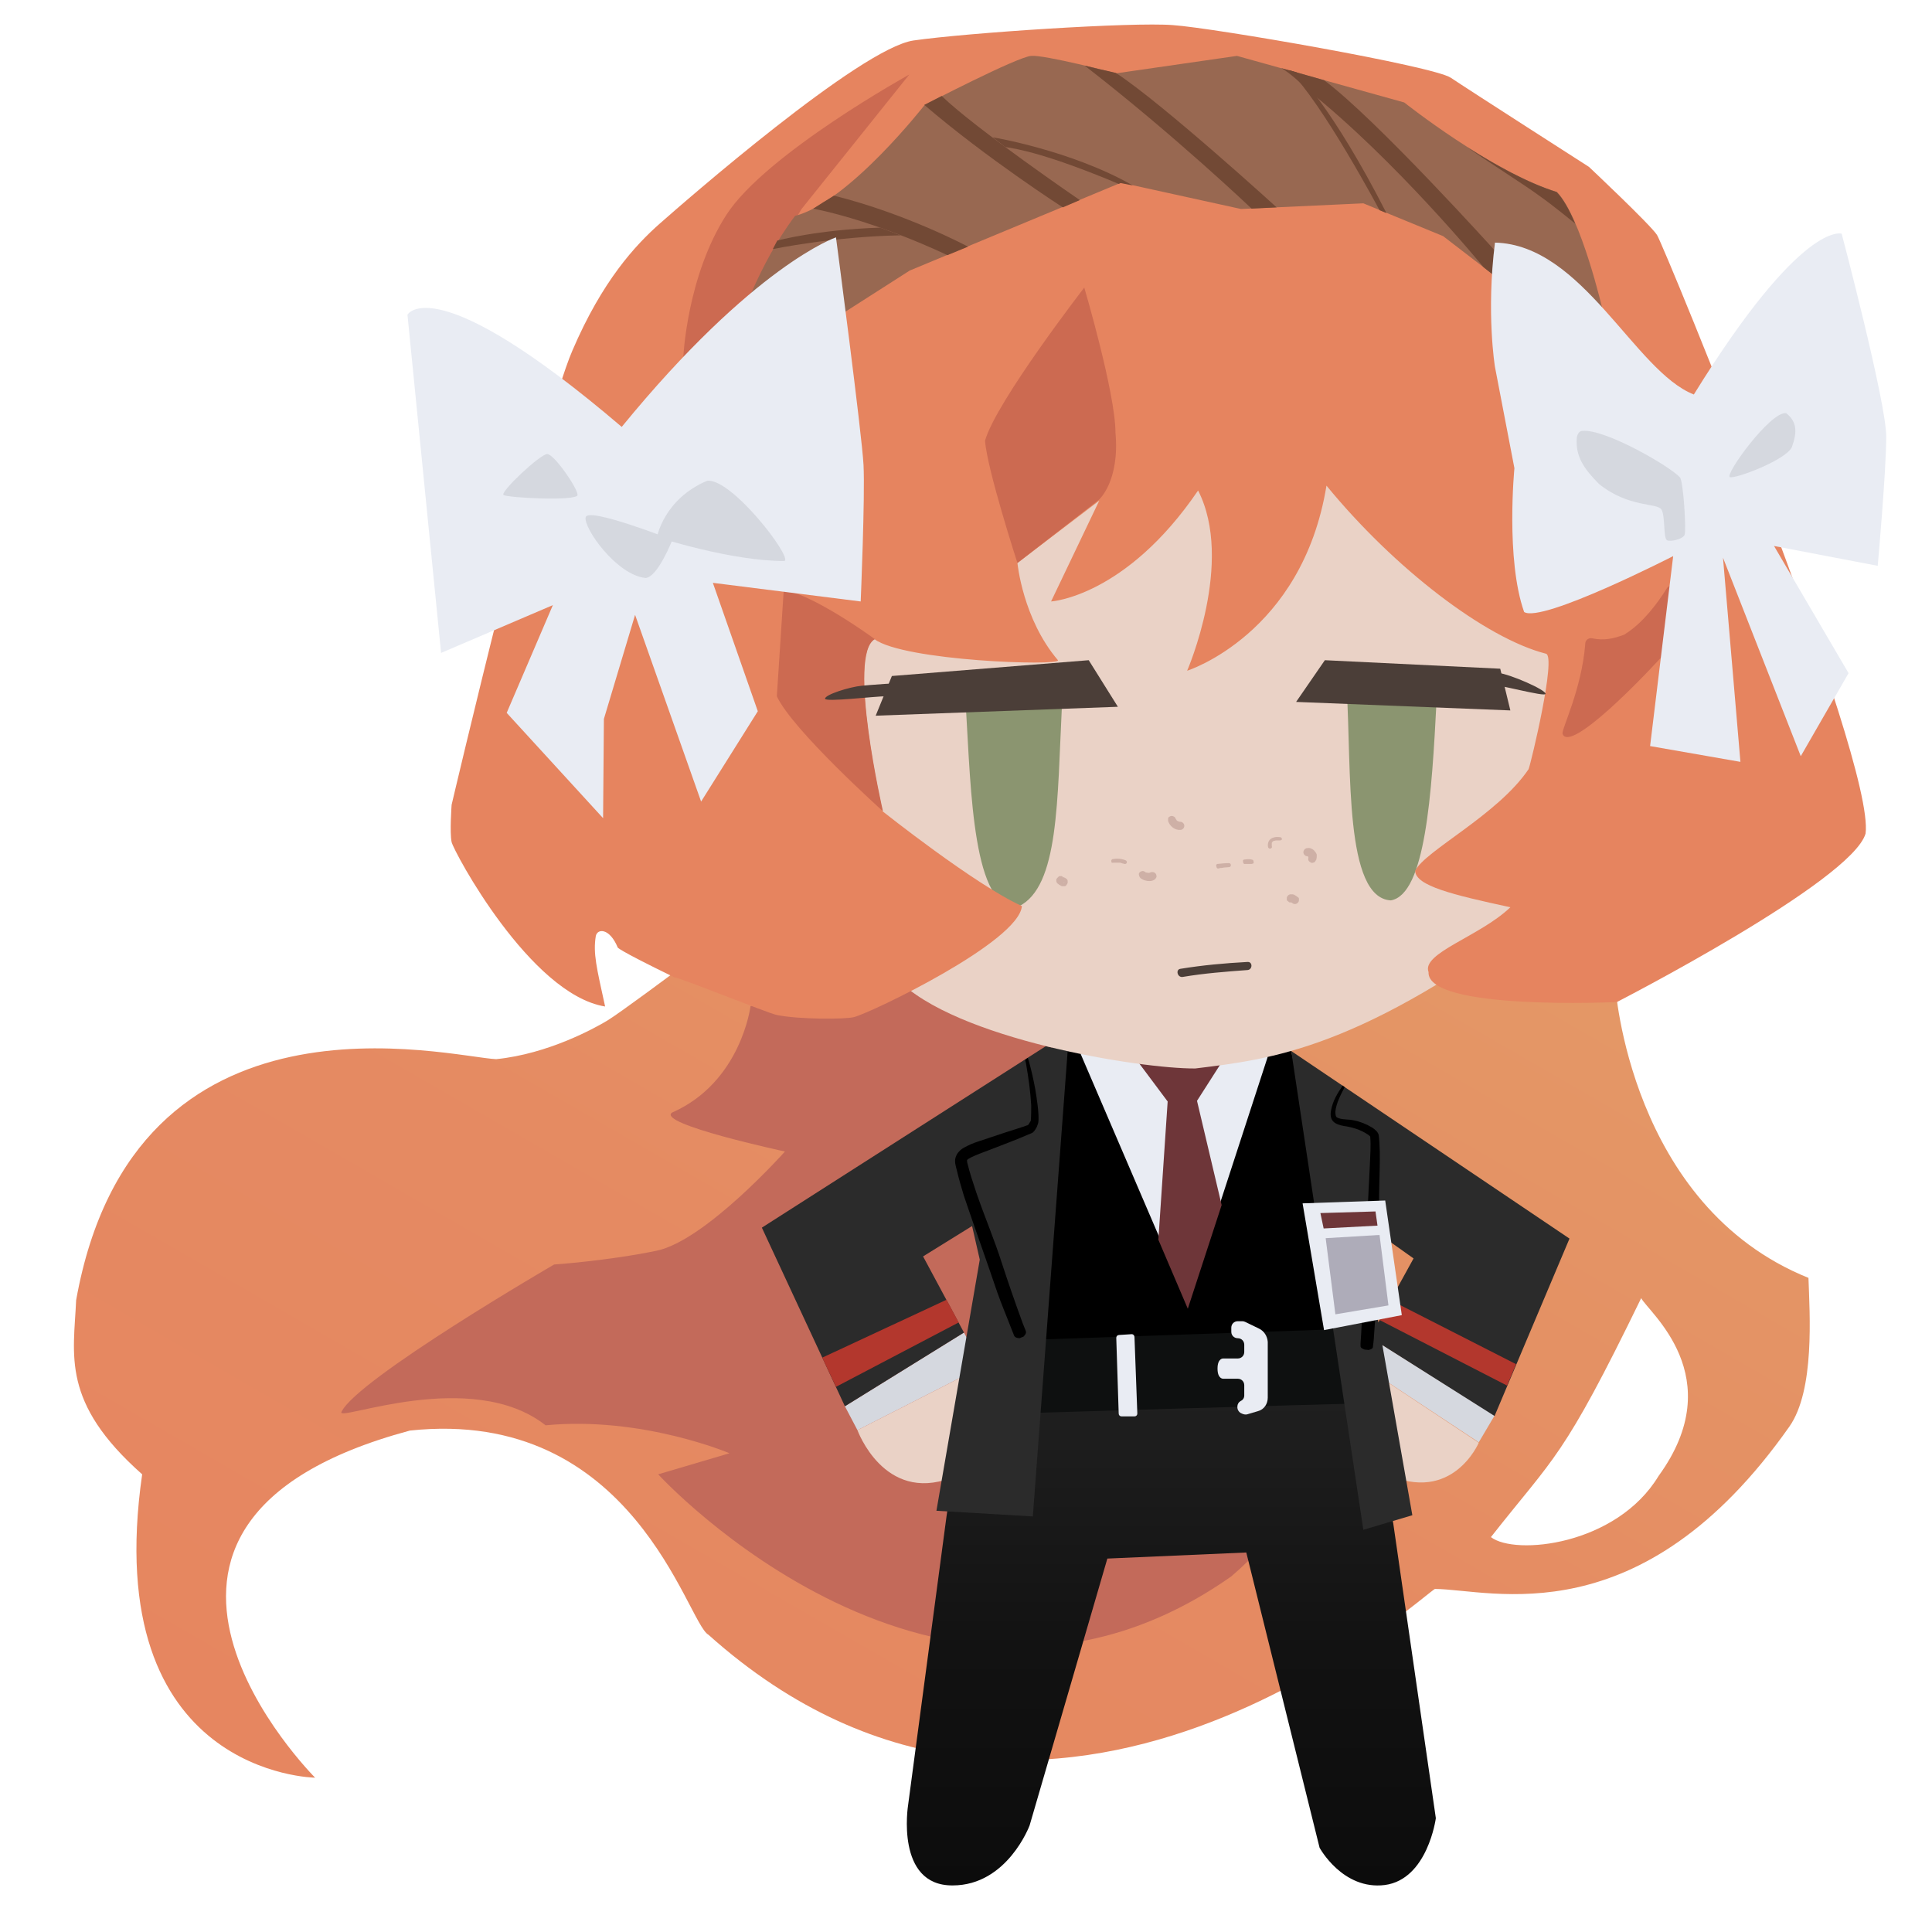 <?xml version="1.0" encoding="utf-8"?>
<!-- Generator: Adobe Illustrator 27.7.0, SVG Export Plug-In . SVG Version: 6.00 Build 0)  -->
<svg version="1.1" xmlns="http://www.w3.org/2000/svg" xmlns:xlink="http://www.w3.org/1999/xlink" x="0px" y="0px"
	 viewBox="0 0 477 477" style="enable-background:new 0 0 477 477;" xml:space="preserve">
<style type="text/css">
	.st0{display:none;fill:url(#SVGID_1_);}
	.st1{fill:url(#SVGID_00000135683776696483410880000013812934643521103802_);}
	.st2{fill:#C36A5A;}
	.st3{fill:url(#SVGID_00000082350896970544659480000001186357642132210308_);}
	.st4{fill:#D5D8DF;}
	.st5{fill:#EAD2C6;}
	.st6{fill:#0E1010;}
	.st7{fill:#E9ECF3;}
	.st8{fill:#6E3639;stroke:#6E3639;stroke-miterlimit:10;}
	.st9{fill:#2B2B2B;}
	.st10{fill:#B3372D;}
	.st11{fill:#AEACB9;}
	.st12{fill:#6E3639;}
	.st13{fill:#8B9570;}
	.st14{fill:#4B3E38;}
	.st15{fill:#CEB0A6;}
	.st16{fill:#E6845F;}
	.st17{fill:#CC6A51;}
	.st18{fill:#986851;}
	.st19{fill:#724935;}
</style>
<g id="hair_x5F_bottom">
	<linearGradient id="SVGID_1_" gradientUnits="userSpaceOnUse" x1="18.247" y1="222.079" x2="462.397" y2="222.079">
		<stop  offset="0" style="stop-color:#E39C68"/>
		<stop  offset="1" style="stop-color:#E68660"/>
	</linearGradient>
	<path class="st0" d="M408.6,57.3c-1.7-2.6-16.8-16.8-16.8-16.8s-29.8-19.1-34.1-22S299.1,6.1,289,5.4C279,4.7,238.2,7.3,225,9.3
		c-13.2,1.9-56.7,39.8-62.6,45.1s-14.2,14.2-21.6,31.4c-7.4,17.3-29.8,112.1-29.8,112.1s-0.5,6.9,0,9.2c0.5,2.3,19.4,37.6,37.9,40.6
		c-2.2-9.6-3-13.1-2.3-17.4c0.4-1.9,3.1-2.3,5.4,2.8c1.6,2.7,14.8,6.8,14.8,6.8S153,250.2,150,252.1c-3,1.8-14.5,8.2-27.4,9.5
		C111.1,261,33.2,240.6,18.8,321c-0.6,13.6-3.8,25.2,16.3,43c-10.7,74.3,42.7,74.9,42.7,74.9s-62.6-62.6,23.4-85.7
		c55.3-5.9,68.4,47.5,73.7,50.4c84.6,75.8,178.1-11.4,179.4-11.3c13.9,0.1,50.7,12.2,87.5-40.1c6.3-9,5-27.8,4.7-36.7
		c-44.2-17.8-47.5-67.7-47.5-67.7s60-29,63.4-40.8C464.7,188.8,410.2,59.9,408.6,57.3z M405.2,320.5c1.7,3.4,22.1,19.4,4.3,43.9
		c-10.4,17.2-35.5,19.7-41.4,15.1C383.9,359.4,385.8,360.4,405.2,320.5z"/>
	
		<linearGradient id="SVGID_00000182529896412389214040000000097604991623633039_" gradientUnits="userSpaceOnUse" x1="332.237" y1="154.141" x2="142.94" y2="482.012">
		<stop  offset="0" style="stop-color:#E39C68"/>
		<stop  offset="0.136" style="stop-color:#E49766"/>
		<stop  offset="0.575" style="stop-color:#E58A62"/>
		<stop  offset="1" style="stop-color:#E68660"/>
	</linearGradient>
	<path style="fill:url(#SVGID_00000182529896412389214040000000097604991623633039_);" d="M166.7,239.9c0,0-13.8,10.3-16.8,12.1
		c-3,1.8-14.5,8.2-27.4,9.5C111.1,261,33.2,240.6,18.8,321c-0.6,13.6-3.8,25.2,16.3,43c-10.7,74.3,42.7,74.9,42.7,74.9
		s-62.6-62.6,23.4-85.7c55.3-5.9,68.4,47.5,73.7,50.4c84.6,75.8,178.1-11.4,179.4-11.3c13.9,0.1,50.7,12.2,87.5-40.1
		c6.3-9,5-27.8,4.7-36.7c-44.2-17.8-47.7-72.2-47.7-72.2L387.5,186L166.7,239.9z M405.2,320.5c1.7,3.4,22.1,19.4,4.3,43.9
		c-10.4,17.2-35.5,19.7-41.4,15.1C383.9,359.4,385.8,360.4,405.2,320.5z"/>
	<path class="st2" d="M185.3,248.4c0,0-2.3,18.8-19.4,26.3c-3.8,2.8,27.9,9.6,27.9,9.6s-19.6,22-31.7,24.5s-25.3,3.4-25.3,3.4
		s-48.7,28.3-52.5,36.4c-1.3,2.6,32.1-11.1,50.4,3.3c23.8-2.3,45.4,6.9,45.4,6.9l-17.6,5.2c0,0,69.4,75.9,141.5,25.2
		c12.1-10.3,12.3-16.3,11.5-23.2c-2.9-24.1-18.6-121-18.6-121l-72.9-5.6L185.3,248.4z"/>
</g>
<g id="suit_x5F_bottom">
	
		<linearGradient id="SVGID_00000006708238299062081360000015853366331162660778_" gradientUnits="userSpaceOnUse" x1="289.252" y1="346.1" x2="289.252" y2="465.558">
		<stop  offset="0" style="stop-color:#1F1F1F"/>
		<stop  offset="0.512" style="stop-color:#121212"/>
		<stop  offset="1" style="stop-color:#0C0C0C"/>
	</linearGradient>
	<path style="fill:url(#SVGID_00000006708238299062081360000015853366331162660778_);" d="M238.7,346.5l-4.8,26.5l-0.2,1.3
		l-9.5,71.4c0,0-3.2,19.9,11,19.8c13.5,0,19-14.8,19-14.8l19.2-65.9l34.3-1.5l18.1,72.9c0,0,5.7,10.5,16.1,9.2
		c10.6-1.4,12.6-16.5,12.6-16.5L344,376.2l-5.8-30.1L238.7,346.5z"/>
</g>
<g id="Suit_x5F_top">
	<polygon class="st4" points="208.6,347.2 211.7,353.1 242.5,337.4 238,329 	"/>
	<polygon class="st4" points="369,349.5 365.1,356.1 336.5,337.2 341.2,332 	"/>
	<path class="st5" d="M211.7,353.1c0,0,6.5,18,23.1,11.8s7.7-27.5,7.7-27.5L211.7,353.1z"/>
	<path class="st5" d="M342.2,363.9c16.4,7.6,22.9-7.7,22.9-7.7l-28.5-18.9C336.5,337.2,326.3,356.5,342.2,363.9z"/>
	<polygon points="238.7,346.5 259.8,258.6 318.8,259.5 338.2,346.1 	"/>
	<path class="st6" d="M257.2,330.7l72.3-2.5c0,0,3.1,18.5,3.1,18.4c0-0.1-76.2,2.2-76.2,2.2L257.2,330.7z"/>
	<polygon class="st7" points="313,260.9 293.2,321.7 266.8,260.2 	"/>
	<polygon class="st8" points="295,271.7 300.5,263.1 282,262.7 288.8,271.8 286.5,306 293.2,321.7 301.1,297.5 	"/>
	<polygon class="st9" points="231.2,373 241.9,311 240,302.7 227.9,310.2 238,329 208.6,347.2 188.1,303.1 258.2,258.3 263.6,259.5 
		255,374.4 	"/>
	<path class="st9" d="M387.5,305.8l-68.7-46.3l17.8,118.2l12.1-3.6l-7.4-42l27.7,17.5L387.5,305.8z M340.3,326.5l-3.7-24.6l12.4,8.8
		L340.3,326.5z"/>
	<g>
		<path d="M332,268.4c-1,1.9-2.1,4-2.3,6c0,0.4,0,1.3,0.4,1.5c1.1,0.6,2.8,0.4,4.1,0.7c1.6,0.3,3.1,0.9,4.6,1.8
			c0.6,0.4,1.5,1.1,1.6,1.9c0.6,4.6,0,12,0.1,16.7c-0.1,10.1-0.4,21.8-1.2,31.8c0,0.5-0.2,2.9-0.3,3.4c-0.1,0.4,0.2,0.8-1.1,1.1
			l-1-0.1c-1.3-0.5-0.9-0.8-1-1.2c0-0.7,0.2-2.7,0.2-3.4c0.7-12,1.5-28.7,2.1-40.8c0.1-2.4,0.3-4.9,0.1-7.2c0,0.1,0,0,0,0
			c-0.1-0.1-0.4-0.4-0.6-0.5c-1.8-1.2-3.8-1.8-5.9-2.1c-2.2-0.4-3.6-1.2-3.2-3.7c0.4-2.4,1.6-4.4,3-6.4
			C331.3,268,332,268.4,332,268.4L332,268.4z"/>
	</g>
	<polygon class="st10" points="374.3,336.8 343.3,321 340.6,325.9 372.1,342.1 	"/>
	<polygon class="st10" points="203,335.2 206.4,342.4 236.7,326.5 233.7,320.9 	"/>
	<polygon class="st7" points="321.6,297.1 326.9,328.4 346.1,324.7 342,296.4 	"/>
	<polygon class="st11" points="327.3,305.7 329.7,324.5 342.8,322.3 340.6,304.9 	"/>
	<polygon class="st12" points="326,299.5 326.8,303.3 340.1,302.6 339.6,299.1 	"/>
	<g>
		<path d="M253.7,261.2c0.2,0.3,0.3,0.7,0.4,1.1c0.6,2.1,1.1,4.5,1.5,6.6c0.4,2.4,0.9,5.8,0.8,7.7c0,0.8-0.3,1.2-0.4,1.6
			c-0.2,0.4-0.5,0.9-0.8,1.2c-0.3,0.4-0.9,0.5-1.3,0.7c-2.5,1.1-6.7,2.7-9.3,3.7c-1.8,0.7-3.9,1.4-5.3,2.2c-0.6,0.4-0.6,0.3-0.5,1
			c0.6,2.5,1.4,4.9,2.2,7.3c2,5.9,4.5,11.7,6.4,17.7c1.6,4.9,3.3,9.8,5.1,14.7c0,0,0.6,1.5,0.6,1.5c0.2,0.5,0.5,0.9-0.4,1.8l-1,0.4
			c-1.3-0.1-1.3-0.6-1.5-1.1l-0.6-1.5c-1.1-2.9-2.4-5.9-3.4-8.8c-2.7-8-5.5-15.7-8.2-23.7c-0.6-2-1.2-4-1.7-6.1
			c-0.3-1.4-0.9-2.6-0.1-4.1c0.5-0.9,1.2-1.4,1.7-1.7c1.3-0.7,2.4-1.2,3.7-1.6c2-0.7,4.3-1.4,6.3-2.1c1.2-0.4,4.8-1.5,5.8-1.9
			c0,0-0.1,0-0.1,0.1c0.1-0.1,0.2-0.2,0.3-0.2c0,0,0,0,0,0l0.3-0.5c0.2-0.3,0.3-0.5,0.3-0.5c0.1-1.2,0.1-2.5,0.1-3.8
			c-0.2-3.5-0.7-7-1.3-10.4c0,0-0.2-0.8-0.2-0.8L253.7,261.2L253.7,261.2z"/>
	</g>
	<g>
		<path class="st7" d="M279.4,329.4l-3.1,0.2c-0.4,0-0.7,0.3-0.7,0.7l0.6,18.7c0,0.4,0.3,0.7,0.7,0.7h3.2c0.4,0,0.7-0.3,0.7-0.7
			l-0.7-18.8C280.1,329.7,279.8,329.4,279.4,329.4z"/>
		<path class="st7" d="M310.8,328l-3.3-1.6c-0.2-0.1-0.5-0.2-0.7-0.2h-1.2c-0.9,0-1.6,0.7-1.6,1.6l0,1c0,0.9,0.7,1.6,1.6,1.6
			c0.9,0,1.6,0.7,1.6,1.6v1.8c0,0.9-0.7,1.6-1.6,1.6H302c0,0-1.4-0.1-1.4,2.5c0,2.6,1.4,2.5,1.4,2.5l3.6,0c0.9,0,1.6,0.7,1.6,1.6
			v2.6c0,0.5-0.3,1-0.7,1.2l-0.2,0.1c-0.5,0.3-0.8,0.8-0.8,1.4l0,0.2c0,0.5,0.3,1,0.7,1.3l0.4,0.2c0.4,0.2,0.9,0.3,1.3,0.2l2.7-0.8
			c1.5-0.4,2.4-1.8,2.4-3.3v-13.8C312.9,329.9,312.1,328.6,310.8,328z"/>
	</g>
</g>
<g id="head_00000166643305657736012050000010848424343878761136_">
	<g id="head">
		<path class="st5" d="M221.4,241.6c14.3,15,60.2,22.3,73.7,22.2c18.7-2.3,40.8-4.6,86.6-39.2c29.3-21.6,16-59,9.8-69.5
			c-6.1-10.4-52.9-58.3-101.5-58.3s-76.3,36-88.9,53.6C188.5,168,190.2,208.8,221.4,241.6z"/>
		<path class="st13" d="M262.2,173.9c-1.2,23.7-0.7,45-10.7,49.9c-11.3,1.6-11.8-29-13-48.7L262.2,173.9z"/>
		<path class="st13" d="M354.7,172.6c-1.2,23.7-2.8,48.2-11.3,49.7c-11.5-0.6-9.7-32.3-10.9-52L354.7,172.6z"/>
		<g>
			<g>
				<path class="st14" d="M292,241.2c5.3-0.9,10.6-1.3,16-1.7c1.3-0.1,1.3-2.1,0-2c-5.6,0.3-11.1,0.8-16.6,1.7
					C290.2,239.4,290.7,241.4,292,241.2L292,241.2z"/>
			</g>
		</g>
		<g>
			<g>
				<path class="st15" d="M288.4,202.7c0.4,1.3,1.7,2.3,3,2.2c0.3,0,0.5-0.1,0.7-0.3c0.2-0.2,0.3-0.5,0.3-0.7c0-0.3-0.1-0.5-0.3-0.7
					c-0.2-0.2-0.4-0.3-0.7-0.3c-0.1,0-0.2,0-0.3,0c0.1,0,0.2,0,0.3,0c-0.2,0-0.3-0.1-0.5-0.1c0.1,0,0.2,0.1,0.2,0.1
					c-0.2-0.1-0.3-0.2-0.5-0.3c0.1,0.1,0.1,0.1,0.2,0.2c-0.1-0.1-0.3-0.2-0.4-0.4c0.1,0.1,0.1,0.1,0.2,0.2c-0.1-0.1-0.2-0.3-0.3-0.4
					c0,0.1,0.1,0.2,0.1,0.2c0-0.1-0.1-0.1-0.1-0.2c-0.1-0.2-0.2-0.5-0.5-0.6c-0.2-0.1-0.5-0.2-0.8-0.1c-0.2,0.1-0.5,0.2-0.6,0.5
					C288.4,202.2,288.4,202.5,288.4,202.7L288.4,202.7z"/>
			</g>
		</g>
		<g>
			<g>
				<path class="st15" d="M281.7,216.9c0.3,0.2,0.7,0.4,1.1,0.5c0.7,0.2,1.6,0.2,2.2-0.2c0.2-0.1,0.4-0.4,0.5-0.6
					c0.1-0.2,0-0.6-0.1-0.8c-0.3-0.5-0.9-0.6-1.4-0.4c-0.1,0-0.1,0.1-0.2,0.1c0.1,0,0.2-0.1,0.2-0.1c-0.1,0.1-0.3,0.1-0.4,0.1
					c0.1,0,0.2,0,0.3,0c-0.2,0-0.4,0-0.7,0c0.1,0,0.2,0,0.3,0c-0.2,0-0.4-0.1-0.6-0.1c0.1,0,0.2,0.1,0.2,0.1
					c-0.2-0.1-0.4-0.2-0.5-0.3c-0.4-0.3-1.1-0.1-1.4,0.4C281.1,216,281.3,216.6,281.7,216.9L281.7,216.9z"/>
			</g>
		</g>
		<g>
			<g>
				<path class="st15" d="M325,212.2c0.1-0.4,0.1-0.7,0.1-1.1c0-0.2-0.1-0.4-0.2-0.5c0-0.1-0.1-0.2-0.2-0.3
					c-0.2-0.3-0.5-0.6-0.8-0.7c-0.3-0.2-0.7-0.3-1.1-0.2c-0.1,0-0.3,0-0.4,0.1c-0.1,0-0.2,0.1-0.3,0.2c-0.2,0.2-0.3,0.5-0.3,0.7
					c0,0.3,0.1,0.5,0.3,0.7c0.2,0.2,0.4,0.3,0.7,0.3c0.1,0,0.2,0,0.2,0c-0.1,0-0.2,0-0.3,0c0.1,0,0.2,0,0.3,0.1
					c-0.1,0-0.2-0.1-0.2-0.1c0.1,0,0.2,0.1,0.3,0.2c-0.1-0.1-0.1-0.1-0.2-0.2c0.1,0.1,0.2,0.2,0.2,0.2c-0.1-0.1-0.1-0.1-0.2-0.2
					c0.1,0.1,0.1,0.2,0.2,0.3c0-0.1-0.1-0.2-0.1-0.2c0,0.1,0.1,0.2,0.1,0.3c0-0.1,0-0.2,0-0.3c0,0.1,0,0.2,0,0.3c0-0.1,0-0.2,0-0.3
					c0,0.1,0,0.2-0.1,0.2c0,0.1,0,0.3,0,0.4c0,0.1,0,0.3,0.1,0.4c0.1,0.2,0.4,0.4,0.6,0.5c0.3,0.1,0.5,0,0.8-0.1
					c0.1-0.1,0.1-0.1,0.2-0.2C324.8,212.5,324.9,212.4,325,212.2L325,212.2z"/>
			</g>
		</g>
		<g>
			<g>
				<path class="st15" d="M316.1,206.7c-0.7-0.1-1.3-0.1-2,0.2c-0.5,0.2-0.9,0.7-1,1.2c-0.1,0.4-0.1,0.7,0,1.1
					c0.1,0.3,0.4,0.4,0.6,0.3c0.3-0.1,0.4-0.3,0.3-0.6c0,0,0-0.1,0-0.1c0,0,0,0,0-0.1c0,0.1,0,0.1,0,0c0-0.1,0-0.1,0-0.2
					c0,0,0-0.1,0-0.1c0-0.1,0,0.1,0,0c0-0.1,0-0.1,0-0.2c0,0,0-0.1,0-0.1c0,0.2,0,0.1,0,0c0-0.1,0.1-0.1,0.1-0.2c0-0.1-0.1,0.1,0,0
					c0,0,0,0,0.1-0.1c0,0,0,0,0.1-0.1c0.1-0.1,0,0,0,0c0.1,0,0.1-0.1,0.2-0.1c0,0,0.1,0,0.1,0c0.1-0.1-0.1,0,0,0
					c0.1,0,0.3-0.1,0.4-0.1c0.1,0-0.1,0,0,0c0,0,0.1,0,0.1,0c0.1,0,0.2,0,0.3,0c0.1,0,0.2,0,0.3,0c0,0,0.1,0,0.1,0c-0.1,0-0.1,0,0,0
					c0,0,0,0,0.1,0c0.3,0,0.6-0.1,0.6-0.3C316.5,207,316.4,206.7,316.1,206.7L316.1,206.7z"/>
			</g>
		</g>
		<g>
			<g>
				<path class="st15" d="M300.9,214.4c0.1,0,0.2,0,0.3-0.1c0,0,0.1,0,0.1,0c0.1,0,0.1,0,0,0c0,0,0,0,0,0c0,0,0.1,0,0.1,0
					c0.2,0,0.4,0,0.7-0.1c0.4,0,0.9-0.1,1.3-0.1c0.3,0,0.5-0.2,0.5-0.5c0-0.3-0.2-0.5-0.5-0.5c-0.9,0-1.9,0.1-2.8,0.2
					c-0.3,0-0.4,0.4-0.3,0.6C300.4,214.4,300.6,214.5,300.9,214.4L300.9,214.4z"/>
			</g>
		</g>
		<g>
			<g>
				<path class="st15" d="M318.6,222.8c0.1,0,0.2,0,0.3,0C318.9,222.8,318.8,222.8,318.6,222.8c0.2,0,0.3,0,0.4,0.1
					c-0.1,0-0.2-0.1-0.2-0.1c0.1,0,0.2,0.1,0.3,0.2c-0.1-0.1-0.1-0.1-0.2-0.2c0,0,0.1,0.1,0.1,0.1c0.2,0.2,0.4,0.3,0.7,0.3
					c0.1,0,0.3,0,0.4-0.1c0.1,0,0.2-0.1,0.3-0.2c0.2-0.2,0.3-0.4,0.3-0.7c0-0.1,0-0.2,0-0.3c0-0.2-0.1-0.3-0.3-0.4
					c-0.3-0.3-0.6-0.4-0.9-0.6c-0.2-0.1-0.4-0.1-0.5-0.1c-0.1,0-0.2,0-0.3,0c-0.1,0-0.3,0-0.4,0.1c-0.1,0-0.2,0.1-0.3,0.2
					c-0.1,0.1-0.2,0.2-0.2,0.3c-0.1,0.1-0.1,0.2-0.1,0.4c0,0.1,0,0.2,0,0.3c0,0.2,0.1,0.3,0.3,0.4c0.1,0.1,0.1,0.1,0.2,0.2
					C318.3,222.8,318.4,222.8,318.6,222.8L318.6,222.8z"/>
			</g>
		</g>
		<g>
			<g>
				<path class="st15" d="M274.8,213c0.1,0,0.1,0,0.2,0c0,0,0.2,0,0.1,0c0.1,0,0.2,0,0.4,0c0.2,0,0.5,0,0.7,0c0,0,0.2,0,0.1,0
					c0.1,0,0.1,0,0.2,0c0.1,0,0.2,0,0.4,0.1c0.2,0.1,0.5,0.1,0.7,0.2c0.2,0.1,0.6-0.1,0.6-0.3c0.1-0.3-0.1-0.5-0.3-0.6
					c-1-0.4-2.1-0.5-3.2-0.3c-0.3,0.1-0.4,0.4-0.3,0.6C274.3,212.9,274.6,213.1,274.8,213L274.8,213z"/>
			</g>
		</g>
		<g>
			<g>
				<path class="st15" d="M307.4,213.3c0.5,0,1.1,0,1.6,0c0.1,0,0.3-0.1,0.4-0.1c0.1-0.1,0.2-0.2,0.1-0.4c0-0.1,0-0.3-0.1-0.4
					c0,0-0.1-0.1-0.1-0.1c-0.1,0-0.2-0.1-0.3-0.1c-0.5-0.1-1.1-0.1-1.6,0c-0.1,0-0.3,0-0.4,0.1c-0.1,0.1-0.2,0.2-0.1,0.4
					C306.9,213.1,307.1,213.4,307.4,213.3L307.4,213.3z"/>
			</g>
		</g>
		<g>
			<g>
				<path class="st15" d="M261.6,217.4C261.6,217.4,261.6,217.4,261.6,217.4c0-0.1,0.1-0.2,0.1-0.2c0,0,0,0,0,0
					c0.1-0.1,0.1-0.1,0.2-0.2c0,0,0,0,0,0c0.1-0.1,0.1-0.1,0.2-0.2c0,0,0,0,0,0c0.1,0,0.2-0.1,0.2-0.1c0,0,0,0,0,0
					c0.1,0,0.2,0,0.3,0c0,0,0,0,0,0c0.1,0,0.2,0,0.3,0c0,0-0.1,0-0.1,0c0.1,0,0.2,0.1,0.2,0.1c-0.1-0.1-0.3-0.2-0.4-0.2
					c-0.2-0.1-0.3-0.2-0.5-0.3c0,0,0,0,0,0c0,0-0.3,0-0.3,0c0,0,0,0-0.1,0c0,0-0.1,0-0.1,0c0,0,0,0,0,0c0,0-0.2,0.1-0.2,0.1
					c0,0-0.2,0.2-0.2,0.2c-0.1,0.1-0.1,0.1-0.2,0.2c0,0,0,0.1-0.1,0.1c0.1-0.1,0,0.1-0.1,0.1c0,0,0,0.3,0,0.3c0,0.1,0,0.2,0,0.3
					c0,0,0.1,0.2,0.1,0.3c0.1,0.1,0.1,0.2,0.3,0.3c0.1,0.1,0.2,0.1,0.3,0.2c0.1,0,0.3,0,0.4,0c0.1,0,0.3,0,0.4-0.1
					c0.1-0.1,0.1-0.1,0.2-0.2c0.1-0.1,0.2-0.3,0.3-0.4c0-0.1,0-0.2,0-0.3c0-0.2,0-0.3-0.1-0.5c0,0,0,0,0,0c0,0.1,0.1,0.2,0.1,0.2
					c0,0,0,0,0,0c0,0.1,0,0.2,0,0.3c0,0,0,0,0,0c0,0.1,0,0.2,0,0.3c0,0,0,0,0,0c0,0.1-0.1,0.2-0.1,0.2c0,0,0,0,0,0
					c-0.1,0.1-0.1,0.1-0.2,0.2c0,0,0,0,0,0c-0.1,0.1-0.1,0.1-0.2,0.2c0,0,0,0,0,0c-0.1,0-0.2,0.1-0.2,0.1c0,0,0,0,0,0
					c-0.1,0-0.2,0-0.3,0c0,0,0,0,0,0c-0.1,0-0.2,0-0.3,0c0,0,0,0,0,0c-0.1,0-0.2-0.1-0.2-0.1c0,0,0.1,0.1,0.1,0.1
					c0.1,0,0.1,0.1,0.2,0.1c0.1,0,0.2,0.1,0.2,0.1c0,0,0.1,0,0.1,0.1c0.1,0,0.2,0.1,0.3,0.1c0,0,0.1,0,0.2,0c0,0,0.1,0,0.2,0
					c0.1,0,0.2,0,0.3,0c0.1,0,0.2-0.1,0.2-0.1c0.1,0,0.1-0.1,0.2-0.2c0.1-0.1,0.2-0.3,0.3-0.5c0-0.1,0-0.3,0-0.4
					c0-0.1,0-0.3-0.1-0.4c-0.1-0.1-0.1-0.2-0.3-0.3c-0.1-0.1-0.2-0.1-0.3-0.2c-0.1,0-0.2,0-0.3,0c-0.2,0-0.3,0-0.5,0.1
					c-0.1,0.1-0.1,0.1-0.2,0.2C261.7,217,261.7,217.2,261.6,217.4L261.6,217.4z"/>
			</g>
		</g>
	</g>
	<path class="st16" d="M152.5,233.9c-2-4.8-5-4.7-5.4-2.8c-0.7,4.3,0.2,7.8,2.3,17.4c-18.5-3-37.4-38.3-37.9-40.6
		c-0.5-2.3,0-9.2,0-9.2s22.3-94.8,29.8-112.1c7.4-17.3,15.6-26.1,21.6-31.4S212.3,12,225.5,10c13.2-1.9,54-4.6,64.1-3.8
		c10.1,0.7,64.3,10.1,68.6,13s34.1,22,34.1,22s15.1,14.2,16.8,16.8c1.7,2.6,53.9,129.6,51.5,147.8c-3.4,11.8-61.4,41.6-61.4,41.6
		s-47,2.2-46.5-7.4c-1.8-4.7,12.7-8.8,20.2-16c-14.3-3.1-23.4-5.3-23.5-9c2.3-4.9,20.4-13.8,28-25.1c0.6-1.5,6.9-27.8,4.3-28.5
		c-14.9-3.8-37.4-21-54.2-41.5c-6,36.7-34.4,45.7-34.4,45.7s11.7-26.9,2.7-44.5c-17.9,26.3-36.3,27.4-36.3,27.4l11.9-24.9L251.2,139
		c0,0,1.3,13.8,10,24c0.7,1.5-38.1,0.2-45.3-5.2c-6.8,3.8,2,42.5,2,42.5s22.9,18.2,34.4,23.4c-0.7,8.8-36.9,26.2-41.4,27.4
		c-2.1,0.6-13.7,0.6-19.1-0.5c-2.1-0.4-23.8-9.2-25.3-9.3C151.9,234.2,152.5,233.9,152.5,233.9z"/>
	<path class="st17" d="M243.2,108.8c0.5,7.1,8,30.2,8,30.2l20.1-15.6c0,0,5.2-4.5,4.1-16.6c0-9.7-7.7-35.8-7.7-35.8
		S245.9,99.2,243.2,108.8z"/>
	<path class="st17" d="M191.8,171.9c3.8,8.3,26.2,28.4,26.2,28.4s-8.9-38.7-2-42.5c3.5,2.6-14.2-10.9-22.5-12.1L191.8,171.9z"/>
	<path class="st17" d="M411.5,145.3c-2.3,3.7-5.9,8.5-10.2,11.2c-0.1,0.1-0.2,0.1-0.3,0.2c-2.7,1-5,1.5-7.9,0.9
		c-0.8-0.2-1.7,0.4-1.7,1.3c-0.9,11.5-6,21.3-5.6,22.3c1.8,4.8,20-13.9,26.4-21.2c0.2-0.2,0.3-0.4,0.3-0.6c0.9-3.7,1.4-9,1.6-13.2
		C414.3,144.7,412.3,144,411.5,145.3z"/>
	<path class="st17" d="M168.7,88.2c0,0,0.9-20,10.6-35.1s45.2-34.7,45.2-34.7l-26.6,33.2l-12.6,21L168.7,88.2z"/>
	<g id="Layer_6">
		<path id="XMLID_00000110438368078881105780000012658820875465501367_" class="st18" d="M205,80.9l3.5-3.8l16.1-10.3l52.2-21.7
			l29.6,6.5l30.2-1.4l19.7,8.1l39.4,30.3v-12c0,0-5.3-23-11.3-29.2c-16.2-5-37.7-22.1-37.7-22.1l-41.3-11.5l-29.8,4.3
			c0,0-17.7-4.6-21-4.3c-3.4,0.2-26.3,12.1-26.3,12.1s-18.7,24-32,27.4c-9.1,12-14.2,27.7-14.2,27.7H205z"/>
		<path class="st19" d="M388.9,55.2c-1.4-3.3-3-6.2-4.6-7.8c-7.1-2.2-15.2-6.7-22.1-11.1c3.1,2.3,14.6,9.6,17.8,12
			C383.3,50.6,388.9,55.2,388.9,55.2z"/>
		<path class="st19" d="M266.6,49.4c0,0-25.6-17.5-34.1-25.7c-4.3,2.2,0,0-4.3,2.2c15.4,13.2,34.2,25.3,34.2,25.3L266.6,49.4z"/>
		<path class="st19" d="M245.1,33.9c0,0,19.4,3.2,34.6,11.9c-1.4-0.3-3-0.6-3-0.6s-0.1,0-0.5,0.2c-17.7-7.4-24.8-8.6-28-9.1
			C245.1,33.9,245.1,33.9,245.1,33.9z"/>
		<path class="st19" d="M267.8,16.2C290,33.4,309,51.5,309,51.5l6.2-0.3c0,0-28.2-25.7-39.7-33.2C267.8,16.2,275.5,18.1,267.8,16.2z
			"/>
		<path class="st19" d="M318.2,17.3c8.3,8.1,22.4,34.6,22.4,34.6s0,0,1.7,0.7C328.8,26.1,320,17.8,320,17.8S322,18.4,318.2,17.3z"/>
		<path class="st19" d="M366.3,66c0,0-21.8-26.6-43.6-43.9c-4.1-4.2-6.4-5.3-6.4-5.3s3.7,1,10.6,3c12.7,9.4,42.2,42.1,42.2,42.1
			l-0.4,6L366.3,66z"/>
		<path class="st19" d="M200.8,51.5c16.5,3.4,33.1,11.5,33.1,11.5l5.1-2.1c0,0-15.1-8.1-33.1-12.6C200.8,51.5,205.8,48.3,200.8,51.5
			z"/>
		<path class="st19" d="M190.8,61.5c0,0,14.9-3.1,31.6-3.4c-5.1-1.9,0,0-5.1-1.9c-15.5,0.5-25.4,3.2-25.4,3.2L190.8,61.5z"/>
	</g>
	<path class="st7" d="M369.1,59.9c-2.2,17.4,0,30.7,0,30.7l4.8,25c0,0-2.2,22.5,2.4,35.5c4.4,2.8,36.8-13.8,36.8-13.8l-5.7,46.9
		l22.3,3.9l-4.3-50.4l19.2,49l11.8-20.5L438,134.8l25.6,4.9c0,0,2.1-23.4,2.1-31.9s-11-50.1-11-50.1s-9.8-3.5-36.5,39.7
		C403.6,91.7,390.8,60.4,369.1,59.9z"/>
	<path class="st7" d="M100.6,77.7l8.3,83.5l27.6-11.8l-11.4,26.6l23.8,26l0.2-24.5l7.7-25.7l16.3,46.1l14-22.3L176,143.9l36.5,4.6
		c0,0,1.1-26,0.7-33.7s-6.8-56.2-6.8-56.2s-20.2,6.8-52.9,46.8C107.1,65.8,100.6,77.7,100.6,77.7z"/>
	<path class="st4" d="M135.1,112.1c-1.7,0-11.6,9.3-10.8,10.1c0.8,0.7,18.3,1.6,18.3,0C142.6,120.5,136.8,112.1,135.1,112.1z"/>
	<path class="st4" d="M144.6,127.7c-0.6,2.6,7.6,14.3,14.8,15c3-0.2,6.6-9.4,6.6-9.4S145.2,125.1,144.6,127.7z"/>
	<path class="st4" d="M193.7,138.5c-13,0.1-31.5-5.9-31.5-5.9s1.7-9.4,12.4-13.9C180.6,118,195.6,137.5,193.7,138.5z"/>
	<path class="st4" d="M427.1,117.8c-1.4-0.5,10-16.3,13.9-15.8c2.6,2.1,2.8,4.5,1.4,8.4C440.9,113.6,428.4,118.3,427.1,117.8z"/>
	<path class="st4" d="M389.3,108.1c-0.4,4.9,2.2,8,5.3,11.2c0.1,0.1,0.1,0.1,0.2,0.2c7.3,5.9,14.4,4.6,15.4,6.3
		c1,1.6,0.4,7.1,1.4,7.6c1,0.4,3.8-0.3,4.3-1.3c0.5-1-0.3-13.2-1.1-14.2c-2.2-2.6-18.7-12.2-24.2-11.5
		C389.9,106.4,389.4,107.3,389.3,108.1z"/>
	<g id="Layer_5">
		<polygon class="st14" points="220.2,166.9 216.2,176.7 276,174.5 268.8,163 		"/>
		<polygon class="st14" points="327.1,163 320,173.3 372.9,175.4 370.4,165.1 		"/>
		<path class="st14" d="M225.5,169.2c0,1.3,0.1,1.5-1.2,2.2c-1.4,0.8-3.6,0.5-5.4,0.5c-3,0-15.2,1.5-15.2,0.6c0-1,6-2.9,9.1-3.2
			c1.2-0.1,9.8-0.9,11.2-0.5C225.5,169.2,225.5,169.2,225.5,169.2z"/>
		<path class="st14" d="M359.8,165.5c0,1.3-0.1,1.5,1.2,2.2c1.4,0.8,3.8,1.1,5.6,1.1c3,0,15,3.4,15,2.5c0-1-8.6-4.8-11.8-5.2
			c-1.2-0.1-7.2-0.5-8.5-0.1C359.8,166.4,359.8,165.5,359.8,165.5z"/>
	</g>
</g>
</svg>
